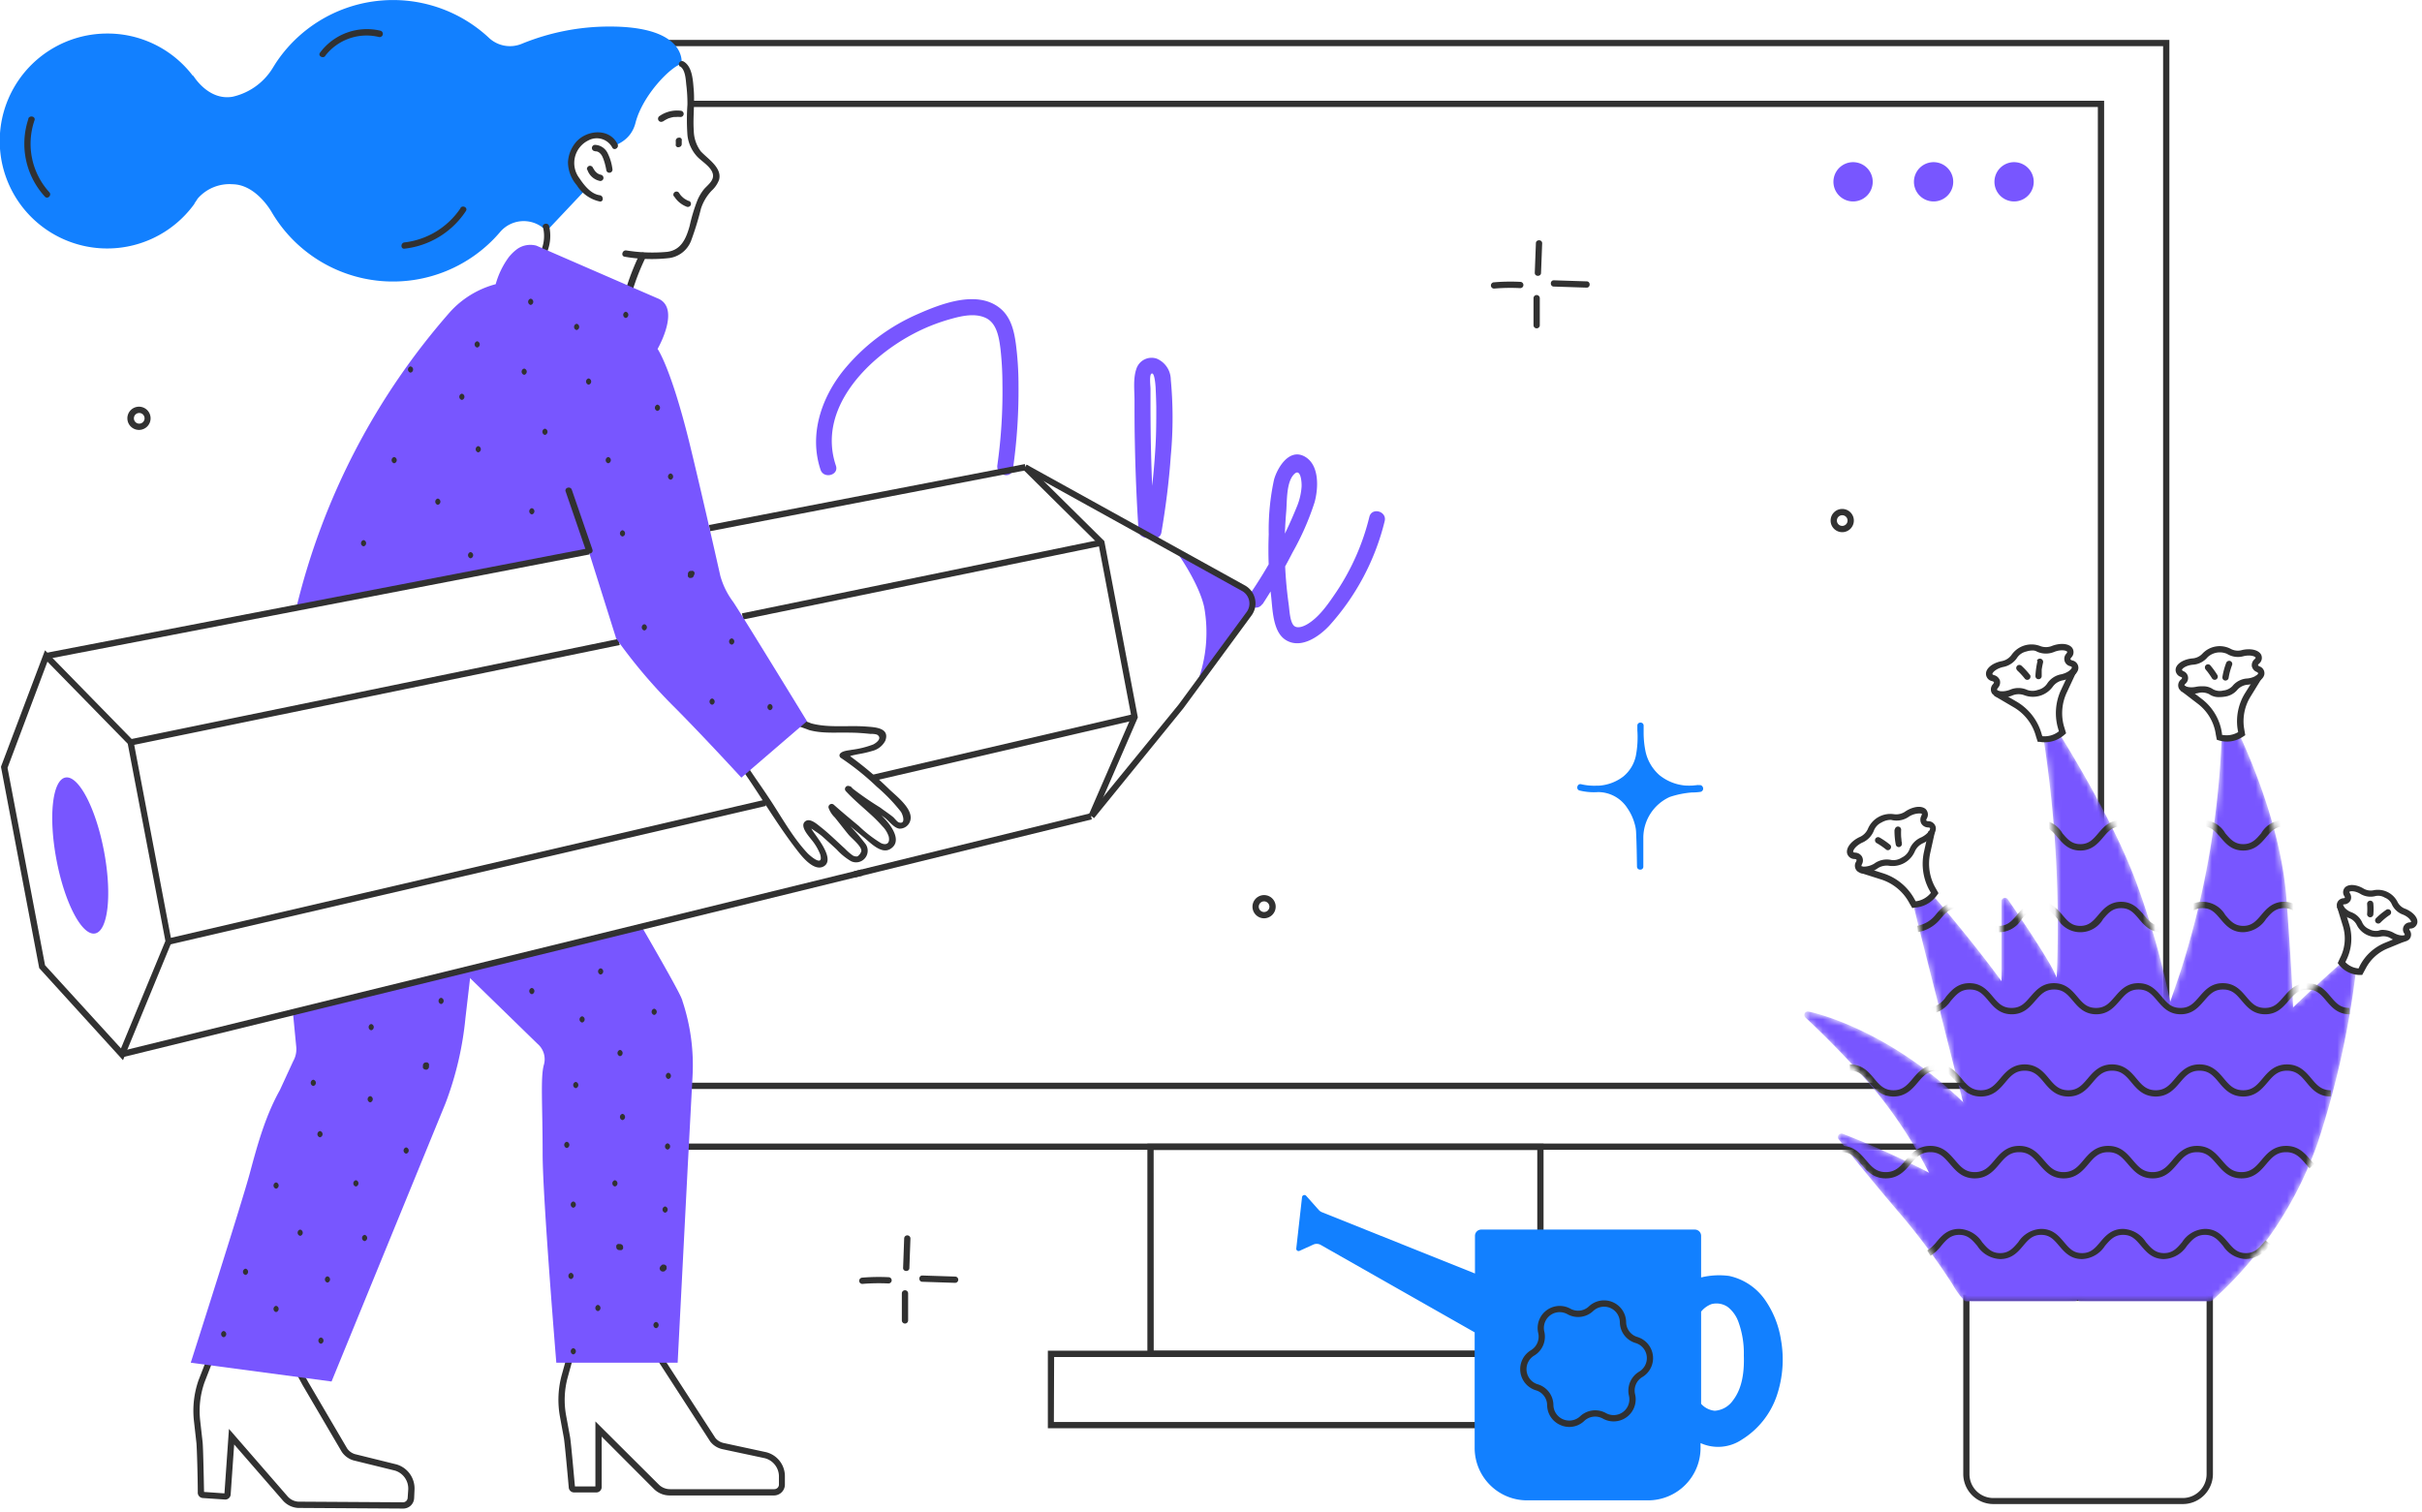 <svg width="386" height="241" fill="none" xmlns="http://www.w3.org/2000/svg"><g clip-path="url(#clip0_5201_5063)"><path d="M184 84.49c-.273-4.227-.46-8.464-.56-12.71-.05-2.12-.07-4.24-.08-6.36v-3.43c0-.42-.22-2.17.14-2.42.52-.36.65 1.91.67 2.14.05 1 .09 2.11.11 3.16 0 2.11 0 4.22-.13 6.32a112.84 112.84 0 01-1.49 13c-.27 1.59 2.17 2.28 2.44.67.68-4 1.21-8.1 1.49-12.18a65.21 65.21 0 000-12.18 3.663 3.663 0 00-2.26-3.34 2.552 2.552 0 00-3.24 1.69c-.53 1.56-.27 3.5-.28 5.13 0 2.12 0 4.24.05 6.36.087 4.726.283 9.453.59 14.18.11 1.61 2.64 1.63 2.53 0l.02-.03zm-22.58-9.63c.645-4.477.946-8.997.9-13.52 0-2.184-.14-4.365-.42-6.53-.29-2.14-.82-4.35-2.6-5.74-3.66-2.87-9.35-.63-13.05 1a31.51 31.51 0 00-11.85 9c-3.53 4.43-5.48 10.25-3.63 15.8.51 1.54 3 .88 2.44-.67-3-9 5-17.08 12.27-20.94a29.852 29.852 0 016-2.4c1.77-.5 3.92-1 5.66-.16 1.74.84 2.09 3.16 2.31 4.92.203 1.84.307 3.689.31 5.54a83.745 83.745 0 01-.81 13c-.23 1.59 2.21 2.28 2.44.67l.03.03z" fill="#7856FF"/><path d="M345.74 183.28H109.57v-1h235.17V7.36H105.43v-1h240.31v176.92z" fill="#313131"/><path d="M335.34 173.59H110.09v-1h224.25V17.06H110.08v-1h225.26v157.53zm-211.99 64.79h-16.62a3.537 3.537 0 01-2.48-1L95.89 229v8.06a.851.851 0 01-.85.84h-3.56a.852.852 0 01-.84-.84c-.21-2.39-.65-7.16-.78-7.87l-.63-3.43a15 15 0 01.29-6.56l.9-3.24h15L114 229.2c.336.418.806.708 1.33.82l6.67 1.44a3.938 3.938 0 013.09 3.87v1.31a1.737 1.737 0 01-1.074 1.607 1.732 1.732 0 01-.666.133zm-28.46-11.8L105 236.65a2.53 2.53 0 001.78.73h16.62a.74.74 0 00.74-.74v-1.31a2.999 2.999 0 00-2.31-2.9l-6.71-1.43a3.352 3.352 0 01-1.93-1.22L104.92 217H91.18l-.69 2.51a13.71 13.71 0 00-.27 6.11l.63 3.43c.16.88.69 7 .78 7.89h3.26v-10.36zm-30.66 13.89h-.12l-16.6-.1a3.483 3.483 0 01-2.44-1.2l-7.75-8.92-.56 8a.857.857 0 01-.91.78l-3.55-.24a.862.862 0 01-.78-.91c0-2.39-.14-7.18-.22-7.9l-.39-3.47a14.75 14.75 0 01.74-6.52l1.56-4 14.59 1.92 1.32 2.4 6.2 10.57c.304.444.753.769 1.27.92l6.63 1.64a3.999 3.999 0 012.84 4.08l-.06 1.34a1.737 1.737 0 01-1.77 1.61zm-27.74-12.7l9.34 10.75a2.478 2.478 0 001.72.85l16.6.1a.763.763 0 00.552-.169.757.757 0 00.268-.511l.09-1.32a3 3 0 00-2.1-3.05l-6.63-1.63a3.421 3.421 0 01-1.86-1.36l-6.22-10.6-1.09-2-13.3-1.75-1.27 3.28a13.68 13.68 0 00-.69 6.06l.39 3.47c.1.89.21 7 .23 7.93l3.25.23.72-10.28z" fill="#313131"/><path d="M73.69 154.72l12 11.69a3.217 3.217 0 011 3.28c-.58 2-.21 6.33-.21 14.23 0 6.93 2.18 33.3 2.18 33.3H108l1.61-31.34.76-14.29c.23-4.09-.32-8.186-1.62-12.07 0-.1-.07-.2-.1-.3-.31-.89-2.93-5.55-6.38-11.51" fill="#7856FF"/><path d="M46.68 161.35l.54 5.59c.06.769-.11 1.538-.49 2.21l-2.12 4.6c-2.3 4.14-3.51 8.47-4.8 13.28-1.29 4.81-9.41 30.19-9.41 30.19l22.44 3L71 175.87a52.504 52.504 0 003.18-13.6l.92-7.9" fill="#7856FF"/><path d="M97.2 4.23A36.87 36.87 0 0083.11 7a4.9 4.9 0 01-5.22-1 22.4 22.4 0 00-34 4.15l-.54.87a10.09 10.09 0 01-6.28 4.4c-3.92.68-6.3-3.41-6.3-3.41v.12a17.07 17.07 0 00-14-6.78A17.13 17.13 0 1031 32.47v-.06c.18-.25.34-.49.5-.75a6.71 6.71 0 015.58-2.29c3.81.06 6.24 4.48 6.24 4.48A22.42 22.42 0 0079.69 37a4.94 4.94 0 017.41-.16l6.12-6.49s-3.68-3.61-1.7-6.38c1.98-2.77 2.93-2.38 2.93-2.38l2.75.7c.247.348.514.682.8 1-.11-.22 2.51-.69 3.28-3.7 1.13-4.44 5.66-9 7.34-9.41 0-.03 1.01-5.95-11.42-5.95z" fill="#1280FF"/><path d="M108.37 10.58c.84.48.92 2.05 1 2.89a24.45 24.45 0 01.19 3.2 34.274 34.274 0 000 4.86 5.93 5.93 0 001.59 3.47c.78.81 2.4 1.72 2.49 2.95.06.92-.92 1.6-1.45 2.22a7.492 7.492 0 00-1 1.65 26.768 26.768 0 00-1.28 4.2c-.56 2-1.34 3.85-3.61 4.13a26.123 26.123 0 01-6.49-.23c-.63-.09-.9.88-.27 1a25.01 25.01 0 007.17.21 4.371 4.371 0 003.43-2.75 47.96 47.96 0 001.57-5.11 7.48 7.48 0 011.7-2.87 4.51 4.51 0 001.18-1.71c.37-1.27-.54-2.33-1.4-3.15-.49-.47-1-.89-1.49-1.4a5.659 5.659 0 01-1.13-3.3c-.15-2.14.16-4.28 0-6.43-.13-1.47-.18-3.78-1.63-4.61a.5.5 0 00-.51.86l-.06-.08z" fill="#313131"/><path d="M102 40.39a39.45 39.45 0 00-2.11 5.27c-.35 1-.68 2.07-.94 3.13a7.309 7.309 0 00-.32 2.32c.06.63 1.06.64 1 0A6.89 6.89 0 01100 49c.25-1 .57-2 .91-3a36.535 36.535 0 012-5c.29-.57-.57-1.07-.87-.5l-.04-.11zm5.42-9.12a4.069 4.069 0 002.07 1.7.51.51 0 00.62-.35.517.517 0 00-.35-.61h-.07l-.12-.06-.26-.14-.23-.14-.12-.09-.06-.05a3.482 3.482 0 01-.39-.38l-.09-.11c-.07-.08.07.1 0 0-.06-.08-.11-.16-.16-.24a.502.502 0 10-.87.5l.03-.03zm.28-8.78V23a.407.407 0 000 .19c.015.063.05.119.1.16a.421.421 0 00.16.11.429.429 0 00.19 0 .53.53 0 00.36-.15.476.476 0 00.14-.35v-.55a.34.34 0 000-.2.424.424 0 00-.26-.26.34.34 0 00-.2 0 .473.473 0 00-.35.14.528.528 0 00-.15.36l.01.04zm-2.02-3.14c.212-.149.436-.28.67-.39l.09-.05.19-.07.37-.11.38-.08c.07 0 .07 0 0 0h.28c.266-.02.534-.02.8 0a.5.5 0 00.5-.5.513.513 0 00-.5-.5 4.88 4.88 0 00-3.34.84.513.513 0 00-.18.69.502.502 0 00.68.18l.06-.01zM98.43 23c-1.27-2.67-5-2.31-6.67-.3a5.35 5.35 0 00-1.24 3.17 5.69 5.69 0 001.4 3.65 5.75 5.75 0 003.67 2.6c.64.09.63-.91 0-1-1.41-.19-2.5-1.59-3.24-2.7a4 4 0 011.45-6.05 2.8 2.8 0 013.77 1.13c.27.59 1.14.08.86-.5z" fill="#313131"/><path d="M94.88 24.13a.731.731 0 01.39.06l.12.06.09.06c.249.193.442.448.56.74.061.127.114.257.16.39.06.18.12.35.17.53.113.4.203.8.27 1.2a.49.49 0 00.61.35.5.5 0 00.35-.61 8 8 0 00-.77-2.52 2.34 2.34 0 00-2-1.3.51.51 0 00-.5.5.5.5 0 00.5.5l.05.04zm-1.27 2.93a2.67 2.67 0 001.93 1.77.498.498 0 00.62-.34.51.51 0 00-.35-.62 2.789 2.789 0 01-.38-.12l.12.05a2.312 2.312 0 01-.48-.28l.11.08a2.522 2.522 0 01-.4-.4l.08.11a2.312 2.312 0 01-.28-.48v.12l-.06-.16a.52.52 0 00-.61-.35.51.51 0 00-.35.62h.05zM121.68 116a5.902 5.902 0 013.81-.76c1.178.321 2.34.701 3.48 1.14 2.16.59 4.38.34 6.59.41 1.06 0 2.13.09 3.2.2.337-.022.676.015 1 .11.89.52 0 1.28-.62 1.58a14.53 14.53 0 01-3.33.83c-.55.12-1.73.15-2 .76a.489.489 0 00.23.56 41.675 41.675 0 015.69 4.57 27.584 27.584 0 013.85 4c.32.47.83 2.06-.34 1.69-.26-.09-.67-.64-.88-.83-.67-.55-1.38-1-2.09-1.54a49.951 49.951 0 01-4.79-3.34.502.502 0 00-.71.7c1.24 1.35 2.65 2.51 4 3.75a24.075 24.075 0 011.88 1.9c.46.462.803 1.028 1 1.65.23 1.21-.54 1.37-1.27 1a20.114 20.114 0 01-3.49-2.7c-1.35-1.12-2.7-2.24-4-3.4a.506.506 0 00-.599-.063.511.511 0 00-.241.553 3.999 3.999 0 001 1.54c.73.9 1.43 1.82 2.17 2.72.49.6 2.07 1.82 2.06 2.6-.09.363-.315.678-.63.88a1.086 1.086 0 01-.83-.21 8.603 8.603 0 01-1.14-1c-1.31-1.18-2.56-2.44-3.95-3.52-.54-.43-1.68-1.46-2.42-.84-.89.75.55 2.3 1 2.89a8.556 8.556 0 011.41 2.37c.54 2-1.37.45-2-.17-2.46-2.61-4.27-6-6.24-8.93-1.5-2.28-3.15-4.47-4.5-6.84-.24-.4-.71-1-.66-1.49.05-.49.72-.69 1.16-.9a30.06 30.06 0 003.24-1.94c.55-.34 0-1.21-.5-.87a32.2 32.2 0 01-3.39 2c-.62.3-1.46.67-1.6 1.44-.14.77.46 1.51.8 2.11.69 1.23 1.49 2.41 2.29 3.58 2.67 3.95 5.13 8.1 8.1 11.83.75.93 2.41 2.81 3.79 2.12 1.72-.87-.27-3.66-.89-4.56-.3-.44-.63-.87-.92-1.33a3.826 3.826 0 00-.28-.49c-.17-.16-.36-.13-.2 0 .66.57 1.5 1 2.17 1.6.67.6 1.51 1.36 2.26 2.06a9.816 9.816 0 002.27 1.85 1.847 1.847 0 002.205-.438 1.849 1.849 0 00.155-2.242 33.212 33.212 0 00-2.65-3.08c-.7-.88-2-2-2.27-3.08l-.84.49c1.81 1.58 3.67 3.09 5.52 4.62 1 .82 2.7 2.63 4.11 1.81 1.92-1.11.4-3.41-.58-4.53-1.76-2-3.94-3.56-5.74-5.51l-.71.7c1.91 1.65 4.17 2.84 6.18 4.34.68.51 1.46 1.64 2.34 1.74a1.75 1.75 0 001.74-1.3c.49-1.8-2.13-3.82-3.27-4.89a56.154 56.154 0 00-7.22-6l.23.56c-.17.45.73.07.84 0 .42-.1.85-.19 1.27-.27a16.154 16.154 0 002.06-.48 3.198 3.198 0 002.11-1.65c.75-2.05-1.67-2.14-3-2.24-2.87-.23-6 .25-8.81-.51a21.576 21.576 0 00-4.07-1.23 7.13 7.13 0 00-4 .94c-.61.43-.1 1.3.46.98zM86.54 36.22a5.91 5.91 0 01-.62 4.36 13.151 13.151 0 01-2.75 3.89c-.47.44.24 1.15.7.7a13.662 13.662 0 003-4.31 6.84 6.84 0 00.64-4.86c-.21-.6-1.18-.34-1 .27l.03-.05zm76.798 37.755l-50.352 9.715.19.981 50.351-9.714-.189-.982zm12.11 12.034l-57.203 11.763.202.979 57.203-11.763-.202-.98zm-76.883 15.832l-77.822 16.003.202.98 77.821-16.003-.2-.98z" fill="#313131"/><path d="M104.74 47.53l-19.25-8.37a3.661 3.661 0 00-3 .49A7.11 7.11 0 0081.08 41 13.21 13.21 0 0079 45.3a15 15 0 00-7.22 4.37 110.77 110.77 0 00-24.55 47.21l46.56-9.11 4.41 14a83.062 83.062 0 009.33 11c4.73 4.76 10.62 11.19 10.62 11.19l10.46-9s-10.19-16.66-11.75-19a12.516 12.516 0 01-2.06-4.17c-1-4.45-3.23-14.28-5-21.51-2.94-11.82-5-14.66-5-14.66s3.84-6.62-.06-8.09zm96.47 48.79a93.278 93.278 0 004.79-8.26 42.947 42.947 0 003.51-8c.61-2.21.82-6-1.62-7.31-2.44-1.31-4.3 1.79-4.84 3.69a37.78 37.78 0 00-.85 8.75 63.255 63.255 0 00.37 9.73c.26 2.16.24 5.83 2.38 7.12 2.39 1.45 5.26-.56 6.87-2.27a38.514 38.514 0 008.86-16.7c.39-1.58-2.05-2.26-2.44-.68A37.48 37.48 0 01213 94.32c-1.2 1.77-2.61 3.88-4.44 5.05-.64.42-1.87 1-2.44.26-.57-.74-.61-2.44-.75-3.38a65.774 65.774 0 01-.37-14.84c.12-1.59 0-4.68 1.3-5.87 1-.93 1.17 1.32 1.14 2a10.087 10.087 0 01-.78 3.28A73.53 73.53 0 01199 95c-.89 1.37 1.3 2.64 2.19 1.28l.02.04z" fill="#7856FF"/><path d="M198.19 93.76l-10.82-6s3.66 5 4.54 9a22.653 22.653 0 01-1 11.79s7.16-9.19 8.19-10.69a2.743 2.743 0 000-3.338 2.745 2.745 0 00-.91-.762zM15.152 148.797c2.089-.398 2.724-6.284 1.418-13.147-1.305-6.863-4.057-12.105-6.146-11.708-2.089.398-2.724 6.283-1.418 13.147 1.305 6.863 4.057 12.105 6.146 11.708z" fill="#7856FF"/><path d="M137.302 138.592L19.256 167.565l.238.972 118.047-28.974-.239-.971z" fill="#313131"/><path d="M173.77 129.638l-37.682 9.248.238.971 37.682-9.248-.238-.971zM93.741 87.4L7.325 104.072l.19.982L93.93 88.382l-.19-.982z" fill="#313131"/><path d="M19.6 169L6.25 154.32l-6.08-32v-.14l7-18.52 14.13 14.46v.14l6.06 31.89-.06.14L19.6 169zM7.18 153.86l12.1 13.26L26.36 150l-6-31.44-12.8-13.09L1.2 122.4l5.98 31.46zm167.25-23.56l-.92-.4 6.8-15.65-5.23-27.5-12.03-11.91.7-.71L176 86.25l.03.16 5.31 27.95-.06.15-6.85 15.79z" fill="#313131"/><path d="M174.36 130.42l-.77-.64 14.26-17.48 10.83-14.74a2.28 2.28 0 00.39-1.848 2.29 2.29 0 00-1.13-1.512l-34.81-19.27.48-.87 34.82 19.27a3.27 3.27 0 011 4.82l-10.84 14.76-14.23 17.51z" fill="#313131"/><path d="M180.723 113.805l-41.843 9.729.226.974 41.844-9.729-.227-.974zm-58.878 13.688L26.771 149.6l.227.974 95.073-22.107-.226-.974zM90.14 78.32c1.1 3.193 2.197 6.386 3.29 9.58.21.61 1.17.35 1-.26l-3.3-9.58c-.21-.61-1.17-.35-1 .26h.01z" fill="#313131"/><path d="M320.99 32.11a3.13 3.13 0 100-6.26 3.13 3.13 0 000 6.26zm-12.83 0a3.13 3.13 0 100-6.26 3.13 3.13 0 000 6.26zm-12.83 0a3.13 3.13 0 100-6.26 3.13 3.13 0 000 6.26z" fill="#7856FF"/><path d="M144.93 202.12l.17-4.7a.504.504 0 00-.146-.354.504.504 0 00-.708 0 .504.504 0 00-.146.354l-.17 4.7c0 .64 1 .64 1 0zm2.07 2.2l5.22.17a.5.5 0 000-1l-5.22-.17c-.64 0-.64 1 0 1zm-3.27 1.85v4.31a.5.5 0 101 0v-4.31a.504.504 0 00-.146-.354.504.504 0 00-.708 0 .504.504 0 00-.146.354zm-6.3-1.51a32.216 32.216 0 014.18-.07.51.51 0 00.5-.5.5.5 0 00-.5-.5 32.216 32.216 0 00-4.18.07.52.52 0 00-.5.5.501.501 0 00.5.5zM245.6 43.49l.18-4.71c0-.64-1-.64-1 0l-.18 4.71c0 .64 1 .64 1 0zm2.04 2.19l5.23.17c.64 0 .64-1 0-1l-5.23-.17c-.64 0-.64 1 0 1zm-3.24 1.85v4.31a.503.503 0 00.5.5.5.5 0 00.5-.5v-4.31a.503.503 0 00-.5-.5.501.501 0 00-.5.5zM238.11 46a30.662 30.662 0 014.18-.07.5.5 0 100-1 30.662 30.662 0 00-4.18.07.5.5 0 100 1zm55.49 38.83a1.851 1.851 0 110-3.702 1.851 1.851 0 010 3.702zm0-2.7a.85.85 0 100 1.7.85.85 0 000-1.7zm-92.14 64.25a1.852 1.852 0 01-1.814-2.211 1.853 1.853 0 012.522-1.348 1.849 1.849 0 011.142 1.709 1.858 1.858 0 01-1.85 1.85zm0-2.7a.853.853 0 00-.834 1.016.855.855 0 00.668.667.85.85 0 001.016-.833.859.859 0 00-.85-.85zM22.2 68.53a1.85 1.85 0 11-.1-3.7 1.85 1.85 0 01.1 3.7zm0-2.7a.85.85 0 10-.02 1.7.85.85 0 00.02-1.7zm325.68 173.92h-30.19a4.801 4.801 0 01-4.8-4.79v-28.58h39.79V235a4.804 4.804 0 01-1.423 3.362 4.804 4.804 0 01-3.377 1.388zm-34-32.37V235a3.797 3.797 0 001.117 2.68 3.797 3.797 0 002.683 1.11h30.19a3.797 3.797 0 002.683-1.11 3.797 3.797 0 001.117-2.68v-27.62h-37.79z" fill="#313131"/><mask id="a" style="mask-type:luminance" maskUnits="userSpaceOnUse" x="287" y="113" width="89" height="95"><path d="M375.42 152a.552.552 0 00-.61.06c-.06.06-3.63 3-9.36 8.5-.07-2.1-.3-7.13-1.05-17.26-1.07-14.5-9.14-29.52-9.22-29.68a.568.568 0 00-.63-.27.547.547 0 00-.41.55 138.989 138.989 0 01-6.62 40.93c-.54 1.627-1.097 3.25-1.67 4.87a143.486 143.486 0 00-5-17.93c-4.11-11.91-14.68-28-14.78-28.19a.559.559 0 00-.68-.2.537.537 0 00-.33.61 192.924 192.924 0 012.86 29.89c.05 4.44 0 8.45-.16 11.92l-.4-.85c-1.36-2.95-7.13-11.24-7.36-11.59a.55.55 0 00-.63-.21.542.542 0 00-.38.53v12.72a229.57 229.57 0 00-3.67-4.84c-3.15-4-5.84-7.19-7.16-8.71-3.24-3.73-3.33-3.69-3.73-3.56-.71.23-.71.23 3.5 17 .49 1.93 1 3.86 1.43 5.71 1.61 6.41 2.85 11.26 3.5 13.79-12.41-12-24.54-14.45-24.67-14.47a.546.546 0 00-.6.29.564.564 0 00.12.66 138.963 138.963 0 0111.44 12 74.7 74.7 0 018.17 12.57v.08a141.692 141.692 0 00-13.69-6.17.58.58 0 00-.65.2.561.561 0 000 .67c.05.06 4.91 6.18 10.25 12.4a105.68 105.68 0 017.88 10.74c.53.947 1.168 1.829 1.9 2.63.096.07.211.108.33.11h17.24a.539.539 0 00.45-.24v.06a.517.517 0 00.41.18h20.65c.127 0 .25-.042.35-.12a60.52 60.52 0 0016.96-25.28 139.773 139.773 0 006.31-29.58.576.576 0 00-.29-.52z" fill="#fff"/></mask><g mask="url(#a)"><path d="M374.62 154.55a2.399 2.399 0 01-.47-.43l-.43-.42c-1.68 1.45-4.74 4.17-8.79 8.11 0 0 0-3.95-1.08-18.49-.75-10.1-4.87-20.37-7.32-25.71a2.406 2.406 0 01-.61.24 2.213 2.213 0 01-.77 0 2.882 2.882 0 01-.43-.09h-.1a139.604 139.604 0 01-6.57 37.24c-.8 2.39-1.59 4.67-2.36 6.82a128.468 128.468 0 00-5.36-19.88c-3-8.61-9.27-19.33-12.59-24.68a6.757 6.757 0 01-1.26.39h-.24a194.884 194.884 0 012.24 26.18c.06 5.44-.07 10.24-.26 14.19l-1.36-2.88c-1.36-2.88-7.33-11.49-7.33-11.49v14.45c-4.46-6.18-9.06-11.74-11.95-15.06l-.11.13a3.777 3.777 0 01-.7.49 3.759 3.759 0 01-1.29.45c1.06 4.44 2.88 11.57 4.41 17.7 2.43 9.7 4 15.75 4 15.75-12.92-13.3-25.82-15.75-25.82-15.75a140.45 140.45 0 0111.49 12c5.38 6.47 8.69 13.86 9.23 14.4l.14.09c-7.22-3.93-14.16-6.35-15.3-7 .93 1 5.35 6.78 10.06 12.26 5.38 6.29 9 12.75 9.69 13.29h38.79a59.286 59.286 0 0016.7-25 141.612 141.612 0 006.05-27.19 2.156 2.156 0 01-.3-.11z" fill="#7856FF"/><path d="M293.46 181.2a.41.41 0 00.18.13c-.14-.15-.2-.2-.18-.13z" fill="#313131"/><path d="M374.93 154.75a5.095 5.095 0 01-.53-.26 142.356 142.356 0 01-6 27.26 59.424 59.424 0 01-16.4 24.58h-19.8c.53-2.36 3.29-11.43 16.26-26.29A271.328 271.328 0 01374 154.21a1.865 1.865 0 01-.31-.25 2.328 2.328 0 01-.42-.57 272.888 272.888 0 00-25.61 25.93c-15.41 17.61-16.66 27.1-16.66 27.5a.542.542 0 00.14.43.513.513 0 00.41.18h20.65c.127 0 .25-.042.35-.12a60.515 60.515 0 0016.85-25.21c2.9-8.844 4.93-17.951 6.06-27.19l-.53-.16z" fill="#7856FF"/><path d="M330.63 207.43h-17.24a.568.568 0 01-.33-.11 14.125 14.125 0 01-1.9-2.63 105.762 105.762 0 00-7.88-10.69c-5.34-6.22-10.2-12.34-10.25-12.4a.561.561 0 01.293-.875.58.58 0 01.357.005 140.98 140.98 0 0115.77 7.27 58.858 58.858 0 0110.23 7c9 7.6 11.33 11.48 11.43 11.64a.562.562 0 010 .56.545.545 0 01-.48.23zm-17-1.1h15.95c-1.13-1.51-4.11-5.05-10.61-10.52a58.27 58.27 0 00-10-6.87 138.523 138.523 0 00-13.72-6.46c1.8 2.24 5.25 6.47 8.92 10.75a107.578 107.578 0 018 10.85c.56.98 1.17 1.92 1.45 2.25h.01z" fill="#7856FF"/><path d="M332.79 203.23a.526.526 0 01-.49-.29 125.794 125.794 0 00-18.23-24.41c-9.8-10.34-19.8-14.31-24-15.62a137.302 137.302 0 019.93 10.58 76.113 76.113 0 018.29 12.76c.41.76.8 1.47.91 1.61a.55.55 0 010 .77.542.542 0 01-.76 0 10.858 10.858 0 01-1.09-1.86 74.74 74.74 0 00-8.17-12.57 138.963 138.963 0 00-11.44-12 .559.559 0 01-.12-.66.549.549 0 01.6-.29c.13 0 13.61 2.7 26.69 16.5a127.028 127.028 0 0118.41 24.65.56.56 0 01-.24.75.57.57 0 01-.29.08z" fill="#7856FF"/><path d="M310.43 161.68c-.46-1.85-.95-3.78-1.43-5.71-1.06-4.18-2.19-8.68-2.95-11.86l-.16.06-.31.06h-.64c.59 2.48 1.54 6.24 3 12 .49 1.93 1 3.86 1.43 5.71 2.4 9.58 4 15.69 4 15.75a.562.562 0 00.68.39.55.55 0 00.39-.67c-.02-.05-1.62-6.15-4.01-15.73zm20.08 13.46c-3.55-7.95-10.22-17.21-15.2-23.58-3.15-4-5.84-7.19-7.16-8.71 0 0-.07.1-.11.14a3.84 3.84 0 01-.71.56c5.55 6.38 17.18 20.83 22.21 32.08 6.55 14.69 6.39 19.7 6.38 19.75a.558.558 0 00.52.58.553.553 0 00.55-.52c.01-.24.23-5.26-6.48-20.3zm33.89-31.86c-.76-10.25-5-20.75-7.46-26.09a3.187 3.187 0 01-.39.25 2.861 2.861 0 01-.62.22c2.42 5.26 6.62 15.61 7.37 25.7 1.06 14.33 1.08 18.41 1.08 18.45a.551.551 0 00.55.56.562.562 0 00.55-.56s-.01-4.14-1.08-18.53z" fill="#7856FF"/><path d="M355.07 117.77a4.654 4.654 0 01-.85-.17h-.15a139.546 139.546 0 01-6.55 37.25c-.76 2.28-1.55 4.58-2.35 6.81a225.485 225.485 0 01-10.82 25.93.558.558 0 00.23.75c.081.04.17.061.26.06a.54.54 0 00.49-.29A225.667 225.667 0 00346.21 162c.81-2.25 1.6-4.55 2.36-6.84a140.73 140.73 0 006.6-37.39h-.1z" fill="#7856FF"/><path d="M340.85 141.75c-3-8.68-9.41-19.58-12.72-24.92l-.09.07a4.557 4.557 0 01-.83.47c3.28 5.3 9.67 16.14 12.63 24.73a128.507 128.507 0 015.34 19.79.561.561 0 001.1-.17 130.404 130.404 0 00-5.43-19.97zm-14.08-24.23a4.376 4.376 0 01-.52.1 5.61 5.61 0 01-.58 0 194.641 194.641 0 012.25 26.22 199.002 199.002 0 01-1.21 26.06.563.563 0 00.48.62h.07a.546.546 0 00.55-.48 199.758 199.758 0 001.19-26.19 194.947 194.947 0 00-2.23-26.33z" fill="#7856FF"/><path d="M319.53 158.65a.55.55 0 01-.55-.55v-14.42a.539.539 0 01.38-.53.552.552 0 01.63.21c.24.35 6 8.68 7.37 11.57l1.36 2.88a.546.546 0 01-.092.607.546.546 0 01-.595.148.55.55 0 01-.313-.285l-1.36-2.88c-1-2.09-4.52-7.35-6.28-9.94v12.64a.55.55 0 01-.55.55z" fill="#7856FF"/><path d="M371.46 174.79c-2 0-3-1.19-3.87-2.24-.87-1.05-1.6-1.88-3.11-1.88-1.51 0-2.25.87-3.11 1.88-.86 1.01-1.89 2.24-3.86 2.24s-3-1.19-3.87-2.24c-.87-1.05-1.59-1.88-3.11-1.88-1.52 0-2.24.87-3.1 1.88-.86 1.01-1.89 2.24-3.86 2.24s-3-1.19-3.87-2.24c-.87-1.05-1.59-1.88-3.1-1.88s-2.25.87-3.1 1.88c-.85 1.01-1.89 2.24-3.86 2.24s-3-1.19-3.87-2.24c-.87-1.05-1.59-1.88-3.1-1.88s-2.25.87-3.1 1.88c-.85 1.01-1.89 2.24-3.87 2.24-1.98 0-3-1.19-3.86-2.24-.86-1.05-1.59-1.88-3.1-1.88s-2.25.87-3.1 1.88c-.85 1.01-1.9 2.24-3.87 2.24-1.97 0-3-1.19-3.87-2.24-.87-1.05-1.59-1.88-3.1-1.88v-1c2 0 3 1.19 3.87 2.23.87 1.04 1.59 1.89 3.1 1.89s2.25-.88 3.1-1.89c.85-1.01 1.9-2.23 3.87-2.23 1.97 0 3 1.19 3.86 2.23.86 1.04 1.59 1.89 3.1 1.89s2.25-.88 3.1-1.89c.85-1.01 1.9-2.23 3.87-2.23 1.97 0 3 1.19 3.86 2.23.86 1.04 1.6 1.89 3.11 1.89 1.51 0 2.24-.88 3.1-1.89.86-1.01 1.89-2.23 3.86-2.23s3 1.19 3.87 2.23c.87 1.04 1.59 1.89 3.1 1.89s2.25-.88 3.1-1.89c.85-1.01 1.89-2.23 3.86-2.23s3 1.19 3.87 2.23c.87 1.04 1.59 1.89 3.11 1.89 1.52 0 2.25-.88 3.1-1.89.85-1.01 1.9-2.23 3.87-2.23 1.97 0 3 1.19 3.87 2.23.87 1.04 1.59 1.89 3.11 1.89v1zm3.02-13.11c-1.91 0-2.88-1.14-3.74-2.15-.86-1.01-1.52-1.8-3-1.8s-2.15.83-3 1.8c-.85.97-1.82 2.15-3.73 2.15s-2.87-1.14-3.73-2.15c-.86-1.01-1.52-1.8-3-1.8s-2.15.83-3 1.8c-.85.97-1.83 2.15-3.73 2.15s-2.87-1.14-3.73-2.15c-.86-1.01-1.52-1.8-3-1.8s-2.15.83-3 1.8c-.85.97-1.83 2.15-3.73 2.15s-2.87-1.14-3.73-2.15c-.86-1.01-1.52-1.8-3-1.8s-2.14.83-3 1.8c-.86.97-1.82 2.15-3.73 2.15s-2.87-1.14-3.72-2.15c-.85-1.01-1.52-1.8-3-1.8s-2.14.83-3 1.8a4.875 4.875 0 01-3.23 2.12l-.11-1a3.939 3.939 0 002.58-1.78c.85-1 1.82-2.15 3.72-2.15 1.9 0 2.88 1.14 3.73 2.15.85 1.01 1.52 1.8 3 1.8s2.15-.83 3-1.8c.85-.97 1.83-2.15 3.73-2.15s2.87 1.14 3.73 2.15c.86 1.01 1.52 1.8 3 1.8s2.15-.83 3-1.8c.85-.97 1.82-2.15 3.73-2.15s2.87 1.14 3.73 2.15c.86 1.01 1.52 1.8 3 1.8s2.15-.83 3-1.8c.85-.97 1.82-2.15 3.73-2.15s2.87 1.14 3.73 2.15c.86 1.01 1.52 1.8 3 1.8s2.15-.83 3-1.8c.85-.97 1.82-2.15 3.73-2.15s2.87 1.14 3.73 2.15c.86 1.01 1.52 1.8 3 1.8l.04 1.01zm-3.97-13.08a4.516 4.516 0 01-3.63-2.1c-.79-.93-1.48-1.74-2.87-1.74-1.39 0-2.08.81-2.87 1.74a4.516 4.516 0 01-3.63 2.1c-1.85 0-2.79-1.11-3.63-2.1-.84-.99-1.47-1.74-2.86-1.74s-2.07.81-2.86 1.74a4.516 4.516 0 01-3.63 2.1c-1.85 0-2.79-1.11-3.63-2.1-.84-.99-1.47-1.74-2.86-1.74s-2.07.81-2.86 1.74a4.17 4.17 0 01-1.531 1.536 4.174 4.174 0 01-4.188 0 4.17 4.17 0 01-1.531-1.536c-.79-.93-1.48-1.74-2.87-1.74-1.39 0-2.07.81-2.86 1.74a4.17 4.17 0 01-1.531 1.536 4.174 4.174 0 01-4.188 0 4.17 4.17 0 01-1.531-1.536c-.79-.93-1.47-1.74-2.86-1.74s-2.08.81-2.86 1.74a5.85 5.85 0 01-3.56 2.08l-.12-1a4.832 4.832 0 002.91-1.73c.83-1 1.77-2.1 3.63-2.1 1.86 0 2.79 1.12 3.62 2.1.83.98 1.48 1.74 2.86 1.74s2.08-.81 2.87-1.74c.79-.93 1.77-2.1 3.62-2.1s2.8 1.12 3.63 2.1c.83.98 1.47 1.74 2.86 1.74s2.07-.81 2.86-1.74c.79-.93 1.78-2.1 3.63-2.1 1.85 0 2.8 1.12 3.63 2.1.83.98 1.47 1.74 2.86 1.74s2.07-.81 2.86-1.74a4.19 4.19 0 017.26 0c.79.93 1.47 1.74 2.86 1.74s2.08-.81 2.87-1.74c.79-.93 1.77-2.1 3.63-2.1 1.86 0 2.8 1.12 3.63 2.1.83.98 1.47 1.74 2.87 1.74v1.01zm0-13.02c-1.86 0-2.8-1.12-3.63-2.1-.83-.98-1.48-1.74-2.87-1.74-1.39 0-2.08.81-2.87 1.74-.79.93-1.77 2.1-3.63 2.1-1.86 0-2.79-1.12-3.63-2.1-.84-.98-1.47-1.74-2.86-1.74s-2.07.81-2.86 1.74c-.79.93-1.77 2.1-3.63 2.1-1.86 0-2.79-1.12-3.63-2.1-.84-.98-1.47-1.74-2.86-1.74s-2.07.81-2.86 1.74c-.79.93-1.77 2.1-3.63 2.1-1.86 0-2.79-1.12-3.62-2.1-.83-.98-1.48-1.74-2.87-1.74-1.39 0-2.07.81-2.86 1.74-.79.93-1.77 2.1-3.63 2.1-1.86 0-2.79-1.12-3.62-2.1-.83-.98-1.47-1.74-2.86-1.74s-2.07.81-2.86 1.74a4.778 4.778 0 01-3.15 2.07l-.11-1a3.773 3.773 0 002.49-1.73 4.177 4.177 0 015.719-1.536 4.177 4.177 0 011.531 1.536c.79.93 1.48 1.74 2.86 1.74s2.08-.81 2.87-1.74a4.177 4.177 0 015.719-1.536 4.177 4.177 0 011.531 1.536c.79.93 1.47 1.74 2.86 1.74s2.07-.81 2.86-1.74c.79-.93 1.78-2.1 3.63-2.1a4.509 4.509 0 013.63 2.1c.79.93 1.47 1.74 2.86 1.74s2.07-.81 2.86-1.74a4.198 4.198 0 013.63-2.097 4.19 4.19 0 013.63 2.097c.79.93 1.47 1.74 2.86 1.74s2.08-.81 2.87-1.75a4.198 4.198 0 013.63-2.097 4.19 4.19 0 013.63 2.097c.79.93 1.47 1.74 2.87 1.74v1.03zm-13.27 52.26c-2 0-3-1.2-3.93-2.27-.93-1.07-1.62-1.91-3.16-1.91s-2.29.88-3.16 1.91c-.87 1.03-1.92 2.27-3.92 2.27s-3-1.2-3.93-2.27c-.93-1.07-1.62-1.91-3.16-1.91s-2.29.88-3.16 1.91c-.87 1.03-1.93 2.27-3.93 2.27s-3-1.2-3.93-2.27c-.93-1.07-1.62-1.91-3.16-1.91s-2.29.88-3.16 1.91c-.87 1.03-1.92 2.27-3.92 2.27s-3-1.2-3.93-2.27c-.93-1.07-1.62-1.91-3.16-1.91s-2.29.88-3.16 1.91c-.87 1.03-1.92 2.27-3.93 2.27-2.01 0-3-1.2-3.92-2.27-.92-1.07-1.62-1.91-3.16-1.91v-1c2 0 3 1.2 3.92 2.27.92 1.07 1.63 1.91 3.16 1.91 1.53 0 2.3-.88 3.17-1.91.87-1.03 1.92-2.27 3.92-2.27s3 1.2 3.93 2.27c.93 1.07 1.62 1.91 3.16 1.91s2.29-.88 3.16-1.91c.87-1.03 1.92-2.27 3.92-2.27s3 1.2 3.93 2.27c.93 1.07 1.62 1.91 3.16 1.91s2.29-.88 3.16-1.91c.87-1.03 1.92-2.27 3.93-2.27 2.01 0 3 1.2 3.92 2.27.92 1.07 1.63 1.91 3.17 1.91s2.29-.88 3.16-1.91c.87-1.03 1.92-2.27 3.92-2.27s3 1.2 3.93 2.27c.93 1.07 1.62 1.91 3.16 1.91s2.3-.88 3.17-1.91c.87-1.03 1.92-2.27 3.93-2.27 2.01 0 3 1.2 3.93 2.27.18.21.35.42.54.62l-.73.68c-.2-.21-.39-.43-.58-.66-.87-1-1.62-1.91-3.16-1.91s-2.3.88-3.17 1.91c-.87 1.03-1.92 2.27-3.93 2.27zm.7 12.86a4.55 4.55 0 01-3.64-2.1c-.8-.94-1.49-1.76-2.89-1.76-1.4 0-2.08.82-2.88 1.76a4.55 4.55 0 01-3.64 2.1c-1.87 0-2.81-1.12-3.65-2.1-.84-.98-1.48-1.76-2.88-1.76s-2.09.82-2.89 1.76a4.55 4.55 0 01-3.64 2.1c-1.87 0-2.81-1.12-3.65-2.1-.84-.98-1.48-1.76-2.88-1.76s-2.09.82-2.88 1.76c-.79.94-1.78 2.1-3.65 2.1a4.55 4.55 0 01-3.64-2.1c-.8-.94-1.48-1.76-2.88-1.76s-2.09.82-2.88 1.76a6.845 6.845 0 01-1.71 1.59l-.51-.86a6.097 6.097 0 001.45-1.33c.84-1 1.78-2.11 3.65-2.11a4.546 4.546 0 013.64 2.11c.8.94 1.48 1.75 2.88 1.75s2.09-.81 2.89-1.75a4.534 4.534 0 013.64-2.11c1.87 0 2.81 1.12 3.65 2.11.84.99 1.48 1.75 2.88 1.75s2.09-.81 2.88-1.75 1.78-2.11 3.65-2.11A4.546 4.546 0 01342 198c.8.94 1.49 1.75 2.89 1.75 1.4 0 2.08-.81 2.88-1.75a4.534 4.534 0 013.64-2.11c1.87 0 2.81 1.12 3.65 2.11.84.99 1.48 1.75 2.88 1.75s2.09-.81 2.89-1.75l.24-.28.75.65-.23.28a4.564 4.564 0 01-3.65 2.05z" fill="#313131"/></g><path d="M246 216.31h-63.14v-34H246v34zm-62.13-1H245v-32h-61.14l.01 32z" fill="#313131"/><path d="M261.88 227.67H167v-12.36h94.92l-.04 12.36zm-93.92-1h92.92v-10.36H168l-.04 10.36z" fill="#313131"/><path d="M270.81 125.15h-.13a.375.375 0 00-.22 0l-.7.07c-.38.02-.76.02-1.14 0a7.596 7.596 0 01-4.15-1.66 7.001 7.001 0 01-2.19-3.65 14.816 14.816 0 01-.33-3.12v-1.12c0-.65-1-.65-1 0v.75a15.732 15.732 0 01-.23 4 5.801 5.801 0 01-2 3.35 7.168 7.168 0 01-3.92 1.47h-.36a9.02 9.02 0 01-2.44-.23c-.63-.16-.9.82-.27 1 .981.24 1.993.324 3 .25a5.563 5.563 0 014.62 2.55 8.21 8.21 0 011.21 2.66c.117.417.181.847.19 1.28.09 1.79.11 3.59.14 5.38a.492.492 0 00.147.357.48.48 0 00.363.133.467.467 0 00.363-.13.463.463 0 00.137-.36v-4.64a7.172 7.172 0 014.21-6.45 14.706 14.706 0 013.54-.72 9.36 9.36 0 001.4-.1c.67-.22.39-1.17-.24-1.07z" fill="#1280FF"/><path d="M51.83 8.9a8.32 8.32 0 018.56-3 .517.517 0 00.26-1A9.31 9.31 0 0051 8.4c-.38.52.49 1 .86.5h-.03zm21.56 24.29a12.48 12.48 0 01-8.93 5.45c-.63.07-.64 1.07 0 1a13.51 13.51 0 009.79-6c.36-.54-.51-1-.86-.5v.05zM4.54 18.91a12.46 12.46 0 002.62 12.44c.43.47 1.14-.24.7-.71A11.47 11.47 0 015.5 19.18c.22-.61-.75-.87-1-.27h.04z" fill="#313131"/><path d="M283.83 213.53a15.174 15.174 0 00-2.58-6.39 9.39 9.39 0 00-5.67-3.75 12.08 12.08 0 00-4.47.24V197a.997.997 0 00-1-1h-34.04a.997.997 0 00-1 1v6l-24.39-9.77a1.399 1.399 0 01-.51-.36l-2-2.25a.382.382 0 00-.394-.111.38.38 0 00-.266.311l-.92 8.19a.368.368 0 00.329.411.368.368 0 00.191-.031l2.2-1c.189-.085.395-.124.602-.113.207.01.409.069.588.173l24.52 13.93v18.42a8.355 8.355 0 005.152 7.723 8.34 8.34 0 003.198.637h19.29a8.358 8.358 0 008.36-8.36v-.77a6.77 6.77 0 006.58-.55 13.235 13.235 0 005.57-7 18.003 18.003 0 00.66-8.95zm-7.63 9.68c-.328.479-.76.878-1.264 1.168a3.872 3.872 0 01-1.646.502 3.332 3.332 0 01-2.18-1.11v-14.69a3.867 3.867 0 011.65-1.2 3.174 3.174 0 012.63.48 5.325 5.325 0 011.62 2.23c.649 1.745.957 3.598.91 5.46.08 2.5-.2 5.17-1.72 7.16z" fill="#1280FF"/><path d="M250.11 227.46a3.41 3.41 0 01-1.39-.29 3.49 3.49 0 01-2.15-3.18 2.484 2.484 0 00-1.79-2.37 3.524 3.524 0 01-2.476-2.938 3.519 3.519 0 011.686-3.452 2.53 2.53 0 001.16-2.74 3.52 3.52 0 015.13-3.88 2.5 2.5 0 002.95-.37 3.519 3.519 0 015.93 2.51 2.506 2.506 0 001.79 2.37 3.524 3.524 0 012.476 2.938 3.519 3.519 0 01-1.686 3.452 2.496 2.496 0 00-1.15 2.74 3.519 3.519 0 01-5.14 3.88 2.512 2.512 0 00-2.95.36 3.44 3.44 0 01-2.39.97zm-1.55-18.3a2.517 2.517 0 00-2.448 1.977 2.52 2.52 0 00.008 1.123 3.52 3.52 0 01-1.62 3.83 2.523 2.523 0 00-.626 3.782c.314.373.73.647 1.196.788a3.49 3.49 0 012.5 3.31 2.53 2.53 0 004.25 1.8 3.512 3.512 0 014.12-.52 2.506 2.506 0 002.74-.186 2.512 2.512 0 00.93-2.584 3.52 3.52 0 011.62-3.83 2.512 2.512 0 00.636-3.788 2.516 2.516 0 00-1.206-.782 3.495 3.495 0 01-2.5-3.31 2.517 2.517 0 00-2.958-2.44 2.52 2.52 0 00-1.282.64 3.491 3.491 0 01-4.13.51 2.594 2.594 0 00-1.23-.32zM76.05 55.4a.51.51 0 000-1 .51.51 0 000 1zm7.49 4.35a.51.51 0 000-1 .51.51 0 000 1zm1.04-11.14a.51.51 0 000-1 .51.51 0 000 1zm7.32 4a.51.51 0 000-1 .51.51 0 000 1zm1.91 8.71a.51.51 0 000-1 .51.51 0 000 1zm5.92-10.63a.51.51 0 000-1 .511.511 0 000 1zM73.61 63.75a.51.51 0 000-1 .51.51 0 000 1zm31.17 1.75a.51.51 0 000-1 .51.51 0 000 1zm-17.93 3.83a.51.51 0 000-1 .51.51 0 000 1zm-10.63 2.78a.51.51 0 000-1 .51.51 0 000 1zm-13.4 1.74a.51.51 0 000-1 .51.51 0 000 1zm6.96 6.62a.51.51 0 000-1 .51.51 0 000 1zM84.76 82a.51.51 0 000-1 .51.51 0 000 1zm12.18-8.15a.51.51 0 000-1 .51.51 0 000 1zm9.93 2.62a.51.51 0 000-1 .51.51 0 000 1zm-7.66 9.05a.51.51 0 000-1 .51.51 0 000 1zm11.47 6.11v-.17a.34.34 0 000-.2.392.392 0 00-.1-.16.37.37 0 00-.36-.1H110a.502.502 0 00-.22.13l-.08.1a.591.591 0 00-.07.26v.17a.358.358 0 000 .2.423.423 0 00.26.26.35.35 0 00.2 0h.13a.53.53 0 00.23-.13l.08-.1c.04-.081.06-.17.06-.26h.09zm-7.99 8.87a.51.51 0 000-1 .51.51 0 000 1zm13.93 2.26a.51.51 0 000-1 .507.507 0 000 1zm-3.13 9.58a.51.51 0 000-1 .51.51 0 000 1zm9.23.87a.51.51 0 000-1 .51.51 0 000 1zM57.94 87.09a.51.51 0 000-1 .511.511 0 000 1zM75 89a.51.51 0 000-1 .51.51 0 000 1zm-9.57-29.6a.51.51 0 000-1 .51.51 0 000 1zm4.87 100.65a.51.51 0 000-1 .51.51 0 000 1zM68.37 170v-.17a.45.45 0 000-.2.527.527 0 00-.27-.27.435.435 0 00-.19 0h-.14a.446.446 0 00-.22.13l-.08.1a.478.478 0 00-.07.26v.15a.45.45 0 000 .2.421.421 0 00.11.16.341.341 0 00.16.1c.062.031.13.048.2.05H68a.542.542 0 00.22-.13l.08-.1a.48.48 0 00.07-.26V170zm-9.21-5.77a.51.51 0 000-1 .51.51 0 000 1zm-9.23 8.88a.51.51 0 000-1 .51.51 0 000 1zm9.07 2.61a.51.51 0 000-1 .505.505 0 00-.41.5.51.51 0 00.41.5zm5.73 8.18a.51.51 0 000-1 .51.51 0 000 1zM51 181.29a.515.515 0 00.41-.5.509.509 0 00-.41-.5.509.509 0 000 1zm-7 8.19a.51.51 0 000-1 .51.51 0 000 1zm12.72-.35a.51.51 0 000-1 .51.51 0 000 1zm1.39 8.71a.51.51 0 000-1 .51.51 0 000 1zM47.84 197a.51.51 0 000-1 .51.51 0 000 1zm-8.71 6.23a.51.51 0 000-1 .51.51 0 000 1zm13.06 1.22a.515.515 0 00.41-.5.51.51 0 00-.41-.5.505.505 0 00-.41.5.51.51 0 00.41.5zm-8.19 4.7a.51.51 0 000-1 .51.51 0 000 1zm-8.35 4.01a.515.515 0 00.41-.5.51.51 0 00-.41-.5.505.505 0 00-.41.5.511.511 0 00.41.5zm15.5 1.04a.515.515 0 00.41-.5.51.51 0 00-.41-.5.505.505 0 00-.41.5.51.51 0 00.41.5zm33.61-55.72a.51.51 0 000-1 .51.51 0 000 1zm10.97-3.13a.515.515 0 00.41-.5.509.509 0 00-.41-.5.509.509 0 000 1zM92.77 163a.51.51 0 000-1 .51.51 0 000 1zm11.49-1.21a.514.514 0 00.409-.5.511.511 0 00-.409-.5.508.508 0 00-.294.823.514.514 0 00.294.177zm-5.44 6.57a.51.51 0 000-1 .51.51 0 000 1zm7.7 3.64a.51.51 0 000-1 .51.51 0 000 1zm-14.76 1.46a.51.51 0 000-1 .51.51 0 000 1zm7.45 5.09a.51.51 0 000-1 .51.51 0 000 1zM90.33 183a.51.51 0 000-1 .51.51 0 000 1zm16.06.25a.51.51 0 000-1 .51.51 0 000 1zM98 189.13a.51.51 0 000-1 .51.51 0 000 1zm8 4.18a.514.514 0 00.41-.5.512.512 0 00-.41-.5.508.508 0 00-.294.823.514.514 0 00.294.177zm-14.63-.79a.515.515 0 00.41-.5.509.509 0 00-.41-.5.509.509 0 000 1zm7.45 5.78h-.13a.45.45 0 00-.2 0 .334.334 0 00-.16.1.414.414 0 00-.11.16.45.45 0 000 .2v.13a.535.535 0 00.13.23l.1.08c.08.044.169.068.26.07h.13a.435.435 0 00.19 0 .35.35 0 00.16-.1.392.392 0 00.11-.17.31.31 0 000-.19v-.14a.42.42 0 00-.13-.22l-.1-.08a.549.549 0 00-.25-.07zm7.18 4.26l.13-.13a.346.346 0 00.1-.16.34.34 0 000-.2.308.308 0 000-.19.336.336 0 00-.1-.16l-.11-.08a.425.425 0 00-.25-.07h-.14a.412.412 0 00-.22.13l-.13.13a.635.635 0 00-.15.35.353.353 0 00.05.2.346.346 0 00.1.16l.1.08a.484.484 0 00.26.07h.13a.457.457 0 00.23-.13zm-15 1.33a.515.515 0 00.41-.5.509.509 0 00-.41-.5.509.509 0 000 1zm4.29 5.11a.51.51 0 000-1 .51.51 0 000 1zm9.27 2.72a.51.51 0 000-1 .507.507 0 000 1zm-13.19 4.18a.51.51 0 000-1 .51.51 0 000 1zm205.69-76.68a1.571 1.571 0 01-1.08-.36 1.204 1.204 0 01-.17-1.51c.09-.18.08-.28.06-.31-.02-.03-.1-.09-.3-.11a1.219 1.219 0 01-1.2-.94c-.16-.85.63-1.89 1.93-2.53a2.574 2.574 0 001.39-1.33 3.875 3.875 0 014.18-2.34 2.563 2.563 0 001.86-.49c1.22-.77 2.52-.91 3.17-.33a1.242 1.242 0 01.17 1.52c-.09.17-.09.28-.07.31a.441.441 0 00.3.1 1.212 1.212 0 011.2.94c.16.85-.63 1.89-1.93 2.53a2.609 2.609 0 00-1.39 1.33A3.877 3.877 0 01301 138a2.617 2.617 0 00-1.86.49 4.077 4.077 0 01-2.08.73zm4.17-8.53a2.991 2.991 0 00-1.37.42c-.534.25-.958.688-1.19 1.23a3.443 3.443 0 01-1.93 2c-1 .5-1.44 1.2-1.39 1.45 0 .07.16.11.31.12a1.319 1.319 0 011.08.62 1.28 1.28 0 010 1.24c-.06.13-.1.28-.05.33.05.05 1 .17 2-.43a3.382 3.382 0 012.72-.59 2.382 2.382 0 001.68-.38 2.441 2.441 0 001.2-1.23 3.428 3.428 0 011.92-2c1-.5 1.44-1.2 1.39-1.45 0-.07-.16-.11-.31-.12a1.305 1.305 0 01-1.08-.61 1.323 1.323 0 010-1.25c.06-.13.11-.28.06-.33-.05-.05-1-.17-2 .44a3.417 3.417 0 01-2.72.58.99.99 0 00-.32-.04z" fill="#313131"/><path d="M304.77 144.75l-.44-.74a7.78 7.78 0 00-4.53-3.82l-3.43-1.09.3-1 3.43 1.1a8.698 8.698 0 015.1 4.28l.12.19a3.662 3.662 0 002.41-1.35l-.3-.53a8.8 8.8 0 01-.8-6l.73-3.33 1 .21-.74 3.34a7.802 7.802 0 00.71 5.28l.61 1.08-.28.39a4.687 4.687 0 01-3.57 1.92l-.32.07z" fill="#313131"/><path d="M301.93 132.21c-.015.822.055 1.643.21 2.45a.475.475 0 00.085.175.475.475 0 00.331.19.489.489 0 00.194-.015.52.52 0 00.35-.62c0-.09 0-.19-.05-.29a.752.752 0 010-.15c0-.16 0 0 0 0l-.06-.56c-.02-.38-.02-.76 0-1.14a.513.513 0 00-.5-.5.504.504 0 00-.354.146.504.504 0 00-.146.354l-.06-.04zm-2.86 2.17c.472.269.923.574 1.35.91l-.1-.08.21.16a.479.479 0 00.7 0 .487.487 0 00.15-.35.447.447 0 00-.15-.36 12.814 12.814 0 00-1.66-1.15.497.497 0 00-.68.18.513.513 0 00.18.69zm54.65-23.26a2.636 2.636 0 01-1.65-.47 2.485 2.485 0 00-1.81-.16c-1.36.3-2.59 0-3-.73a1.189 1.189 0 01.34-1.45c.14-.13.16-.22.16-.24 0-.02 0-.1-.23-.18a1.175 1.175 0 01-.79-1.25c.13-.83 1.19-1.52 2.58-1.68a2.405 2.405 0 001.66-.74 3.775 3.775 0 014.57-.77 2.393 2.393 0 001.81.16c1.37-.3 2.6 0 3 .74a1.185 1.185 0 01-.34 1.45c-.14.13-.16.22-.15.24.01.02.05.1.22.18.257.083.476.254.62.482.144.229.204.5.17.768-.13.83-1.19 1.52-2.58 1.67a2.504 2.504 0 00-1.66.74 3.173 3.173 0 01-2.15 1.18 5.223 5.223 0 01-.77.06zm-2.67-1.72a2.699 2.699 0 011.65.47c.495.269 1.074.34 1.62.2a2.304 2.304 0 001.47-.71 3.262 3.262 0 012.4-1.21c1.07-.12 1.67-.6 1.71-.84 0 0-.09-.12-.23-.19a1.29 1.29 0 01-.79-.92 1.261 1.261 0 01.45-1.13c.11-.1.17-.21.15-.25-.11-.21-.84-.47-1.89-.23a3.31 3.31 0 01-2.66-.36 2.865 2.865 0 00-3.09.52 3.31 3.31 0 01-2.4 1.21c-1.06.12-1.67.6-1.7.83 0 0 .09.13.22.19a1.175 1.175 0 01.745.9 1.185 1.185 0 01-.395 1.1c-.11.1-.18.21-.16.25.12.21.84.47 1.89.24a4.386 4.386 0 011.01-.07z" fill="#313131"/><path d="M354.91 118.21a4.714 4.714 0 01-1.33-.2l-.28-.09-.16-.82a7.447 7.447 0 00-2.85-4.9l-2.74-2.1.61-.79 2.74 2.1a8.35 8.35 0 013.22 5.52v.2a3.594 3.594 0 002.58-.43l-.1-.57a8.525 8.525 0 011.21-5.66l1.74-2.77.85.53-1.7 2.77a7.453 7.453 0 00-1.07 5l.2 1.19-.39.26a4.544 4.544 0 01-2.53.76z" fill="#313131"/><path d="M354.78 105.7a11.575 11.575 0 00-.58 2.15.591.591 0 00.05.39.527.527 0 00.3.23.522.522 0 00.62-.35 10.77 10.77 0 01.58-2.16.511.511 0 00-.35-.61.517.517 0 00-.62.35zm-3.24 1.05l.33.4-.08-.1c.26.34.51.7.74 1.07a.501.501 0 00.68.18.513.513 0 00.18-.69 12.54 12.54 0 00-1.14-1.57.486.486 0 00-.163-.109.488.488 0 00-.384 0 .486.486 0 00-.303.459.545.545 0 00.14.36zm-32.43 4.45a1.923 1.923 0 01-1.63-.65 1.222 1.222 0 01.17-1.52c.12-.15.14-.25.13-.28-.01-.03-.08-.11-.27-.17a1.207 1.207 0 01-1-1.18c0-.86 1-1.7 2.44-2a2.514 2.514 0 001.63-1 3.865 3.865 0 014.62-1.4 2.57 2.57 0 001.91-.07c1.36-.49 2.66-.34 3.16.37a1.207 1.207 0 01-.16 1.51.49.49 0 00-.14.29s.08.11.27.17a1.205 1.205 0 011 1.17c0 .86-1 1.7-2.43 2a2.543 2.543 0 00-1.64 1 3.91 3.91 0 01-4.59 1.37 2.566 2.566 0 00-1.91.07 4.63 4.63 0 01-1.56.32zm4.84-7.51c-.34.002-.677.056-1 .16a2.392 2.392 0 00-1.44.94 3.425 3.425 0 01-2.31 1.54c-1.09.27-1.66.86-1.67 1.11 0 .07.14.14.27.18a1.334 1.334 0 01.93.84 1.308 1.308 0 01-.32 1.2c-.09.12-.16.25-.12.31.14.21.94.38 2 0a3.382 3.382 0 012.78 0 2.454 2.454 0 001.71 0 2.416 2.416 0 001.44-.94 3.395 3.395 0 012.31-1.55c1.1-.26 1.66-.85 1.67-1.11 0-.06-.13-.14-.27-.18a1.195 1.195 0 01-.889-.822 1.202 1.202 0 01.279-1.178c.09-.11.16-.25.13-.3-.15-.21-.95-.39-2 0a3.446 3.446 0 01-2.78 0 1.315 1.315 0 00-.67-.2h-.05z" fill="#313131"/><path d="M325.86 118.32a4.483 4.483 0 01-.81-.07h-.29l-.27-.82a7.677 7.677 0 00-3.58-4.7l-3.1-1.82.51-.86 3.1 1.81a8.698 8.698 0 014 5.29l.07.2a3.655 3.655 0 002.64-.78l-.17-.59a8.771 8.771 0 01.51-6l1.45-3.09.9.43-1.44 3.09a7.731 7.731 0 00-.46 5.29l.36 1.19-.36.31a4.674 4.674 0 01-3.06 1.12z" fill="#313131"/><path d="M324.73 105.34a13.278 13.278 0 00-.34 2.43.5.5 0 101 0v-1.04c.06-.38.13-.75.22-1.12a.519.519 0 00-1-.27h.12zm-3.27 1.5c.462.429.89.894 1.28 1.39a.522.522 0 00.71 0 .53.53 0 00.15-.36v-.13a.54.54 0 00-.13-.22 12.034 12.034 0 00-1.29-1.39.508.508 0 00-.7 0 .492.492 0 00-.148.355.497.497 0 00.148.355h-.02zm61.39 43.28a3.753 3.753 0 01-1.77-.51 2.226 2.226 0 00-1.62-.33 3.49 3.49 0 01-3.89-1.9 2.202 2.202 0 00-1.26-1.06c-1.21-.51-2-1.41-1.88-2.2a1.13 1.13 0 011.06-.94.354.354 0 00.22-.08.504.504 0 00-.07-.22 1.126 1.126 0 01.08-1.41c.56-.57 1.74-.52 2.88.12a2.256 2.256 0 001.62.33 3.5 3.5 0 013.9 1.89c.266.506.717.889 1.26 1.07 1.21.51 2 1.41 1.88 2.2a1.137 1.137 0 01-1.07.94c-.15 0-.21.06-.21.07 0 .01 0 .09.07.22a1.14 1.14 0 01-.08 1.42c-.307.272-.71.412-1.12.39zm-3.06-1.89a3.72 3.72 0 011.78.51c.93.51 1.61.39 1.69.28a.583.583 0 00-.08-.21 1.124 1.124 0 01.297-1.602 1.12 1.12 0 01.573-.178.522.522 0 00.22-.08c0-.12-.29-.73-1.28-1.15a3.092 3.092 0 01-1.83-1.72 2.048 2.048 0 00-1.1-1 1.997 1.997 0 00-1.45-.25 3.112 3.112 0 01-2.49-.38c-.93-.52-1.61-.4-1.69-.29a.439.439 0 00.08.22 1.23 1.23 0 01.1 1.15 1.214 1.214 0 01-1 .63c-.15 0-.21.06-.22.08-.01.02.29.73 1.27 1.14a3.086 3.086 0 011.84 1.73 2.1 2.1 0 001.09 1 2.16 2.16 0 001.46.25c.234-.096.487-.141.74-.13z" fill="#313131"/><path d="M376.47 155.41H376a4.28 4.28 0 01-3.25-1.65l-.18-.24.33-.73a6.775 6.775 0 00.49-5.18l-.94-3.06 1-.29.94 3.05a7.767 7.767 0 01-.54 5.92l-.06.14a3.252 3.252 0 002.1 1l.22-.46a7.867 7.867 0 014-3.63l2.8-1.15.38.92-2.79 1.15a6.877 6.877 0 00-3.46 3.16l-.57 1.05z" fill="#313131"/><path d="M380.34 145c-.609.405-1.175.87-1.69 1.39a.498.498 0 00.355.827.5.5 0 00.345-.117 9.49 9.49 0 011-.89l-.1.07c.19-.14.38-.28.58-.41a.505.505 0 00.056-.833.514.514 0 00-.556-.037h.01zm-3.09-.93a10.47 10.47 0 010 1.68.501.501 0 001 0 10.47 10.47 0 000-1.68.572.572 0 00-.14-.35.528.528 0 00-.36-.15.51.51 0 00-.5.5z" fill="#313131"/></g><defs><clipPath id="clip0_5201_5063"><path fill="#fff" d="M0 0h385.27v240.47H0z"/></clipPath></defs></svg>